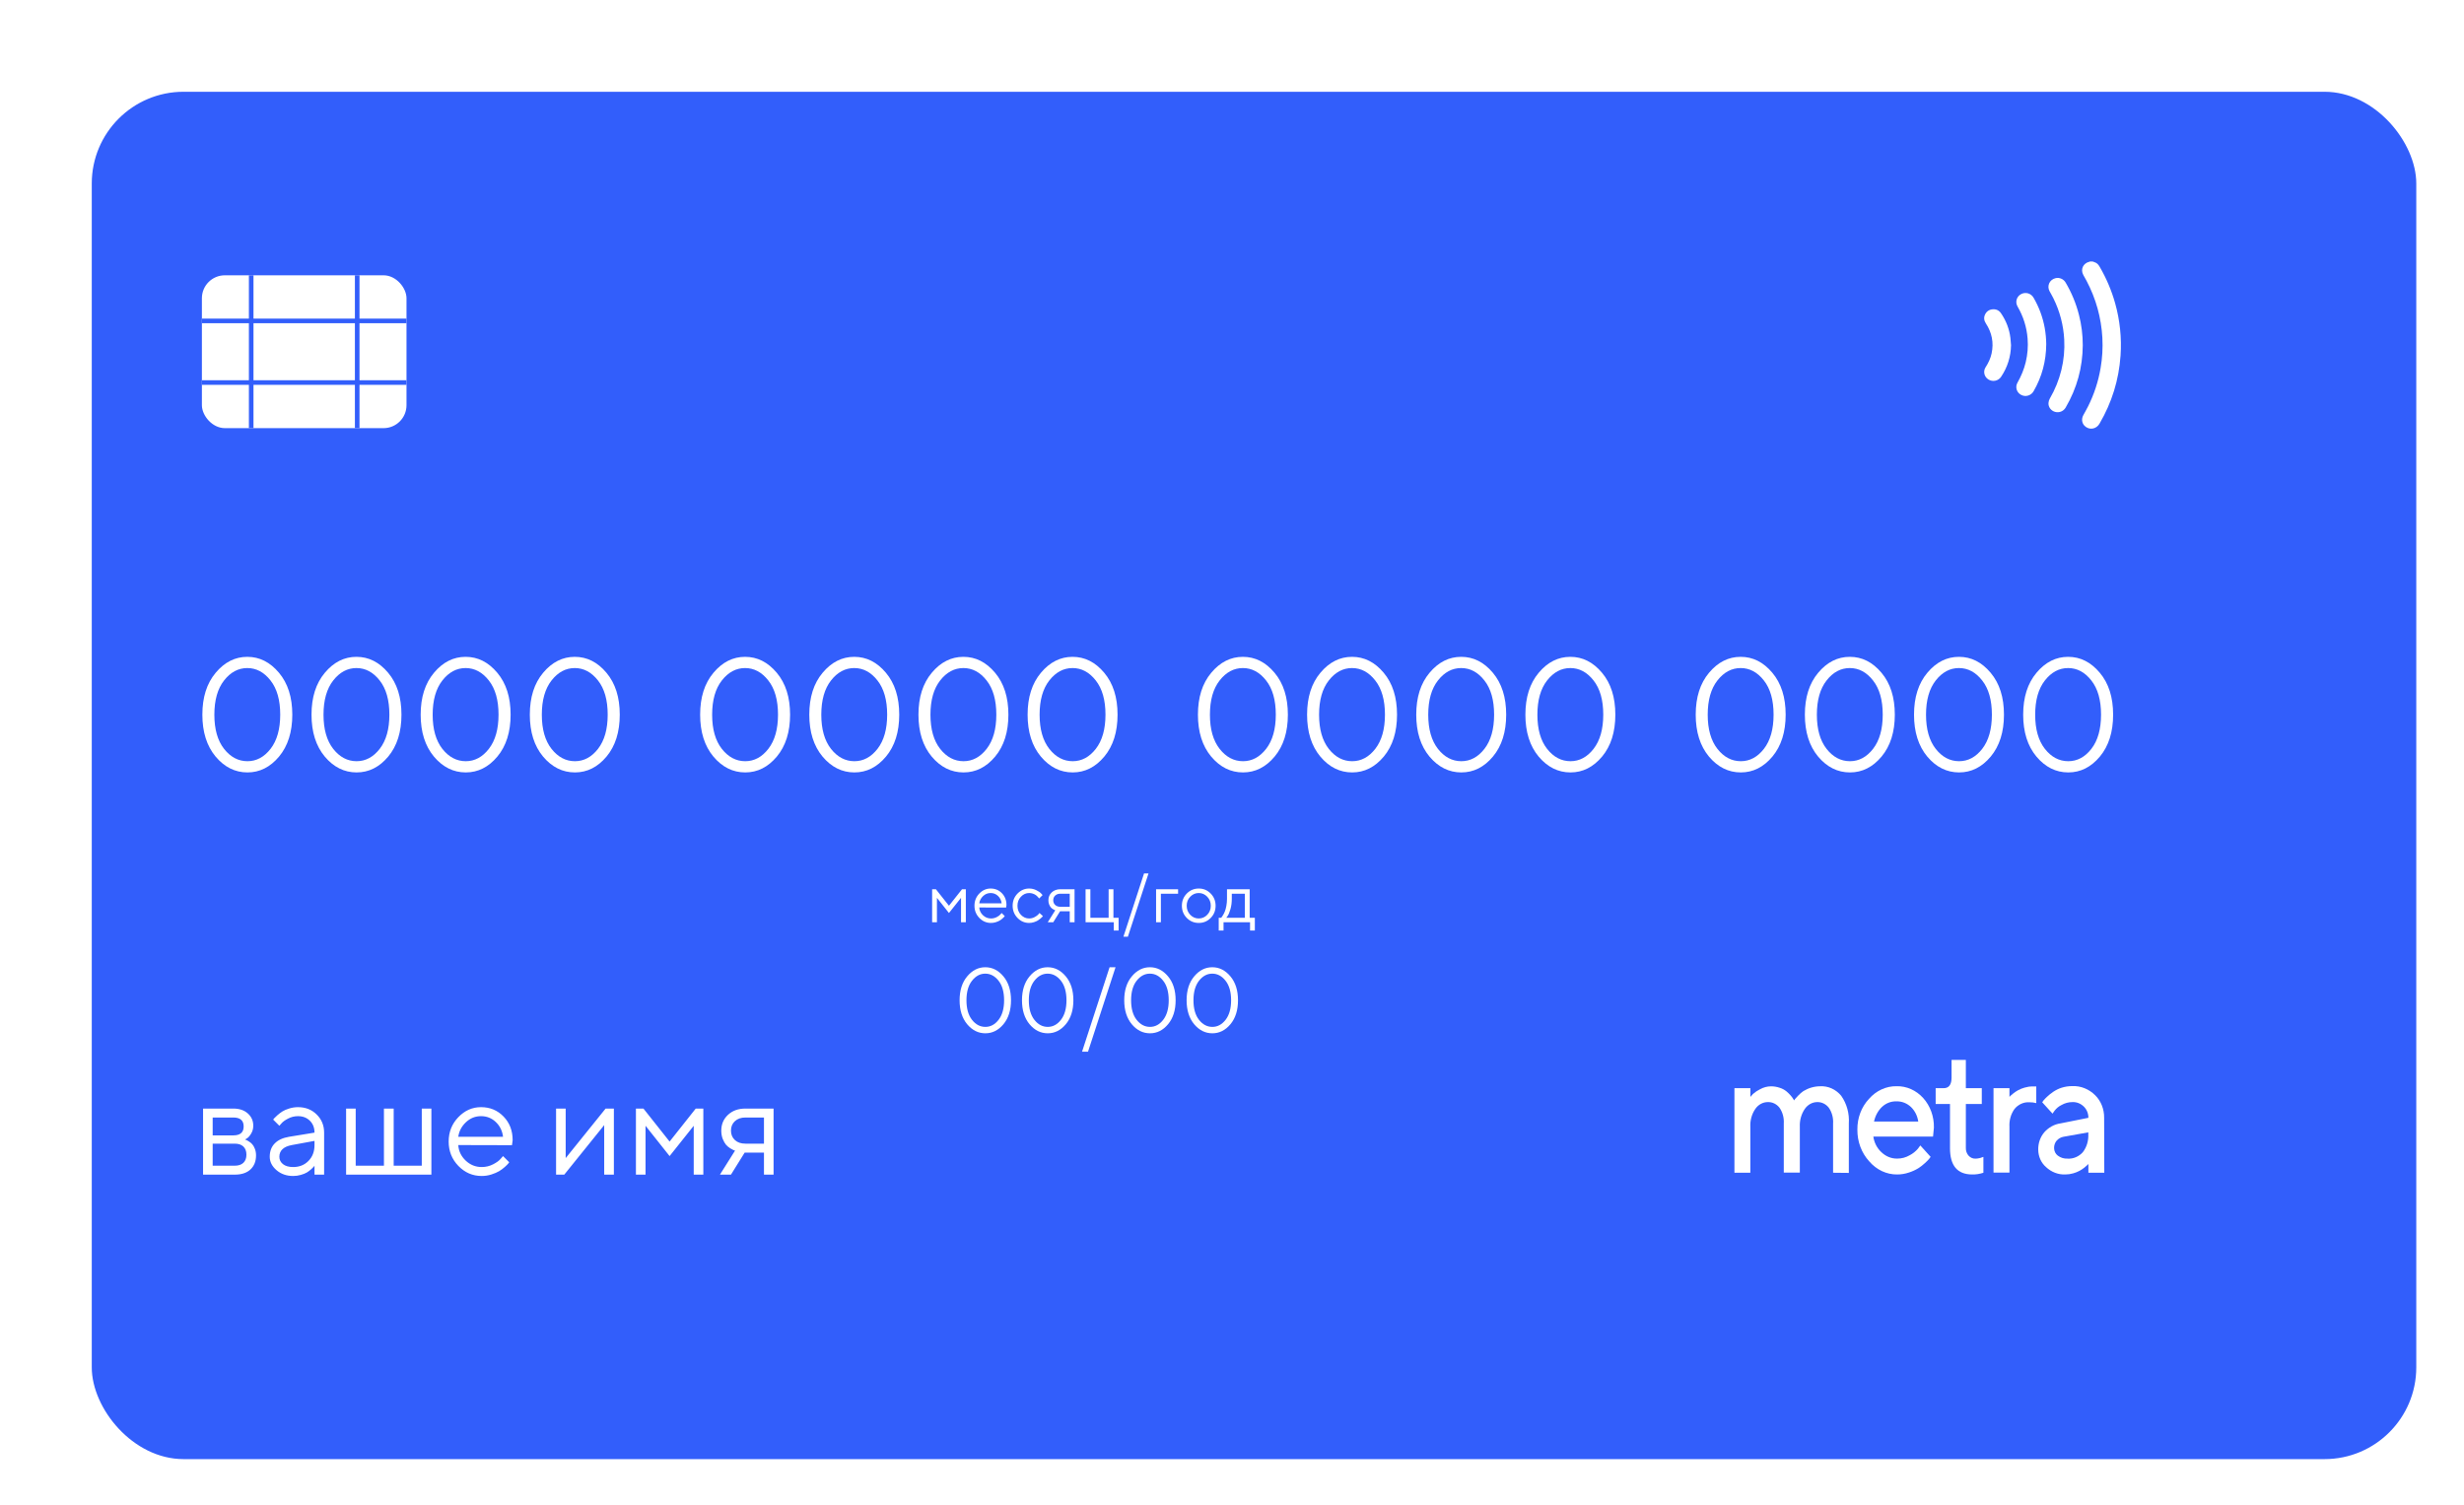 <svg width="537" height="328" viewBox="0 0 537 328" fill="none" xmlns="http://www.w3.org/2000/svg">
<g filter="url(#filter0_d)">
<rect width="506.6" height="298" rx="20" fill="#325EFB"/>
</g>
<path d="M48.836 148.295C47.423 150.096 46.717 152.585 46.717 155.764C46.717 158.931 47.423 161.415 48.836 163.215C50.249 165.004 51.946 165.898 53.929 165.898C55.888 165.898 57.569 164.998 58.97 163.198C60.372 161.386 61.072 158.903 61.072 155.747C61.072 152.568 60.366 150.084 58.953 148.295C57.54 146.495 55.854 145.595 53.895 145.595C51.935 145.595 50.249 146.495 48.836 148.295ZM60.799 146.621C62.736 148.922 63.704 151.964 63.704 155.747C63.704 159.529 62.741 162.577 60.816 164.89C58.891 167.191 56.595 168.342 53.929 168.342C51.24 168.342 48.927 167.191 46.99 164.89C45.065 162.577 44.102 159.529 44.102 155.747C44.102 151.964 45.071 148.922 47.007 146.621C48.944 144.308 51.24 143.151 53.895 143.151C56.56 143.151 58.862 144.308 60.799 146.621ZM72.625 148.295C71.212 150.096 70.506 152.585 70.506 155.764C70.506 158.931 71.212 161.415 72.625 163.215C74.038 165.004 75.735 165.898 77.718 165.898C79.677 165.898 81.358 164.998 82.759 163.198C84.161 161.386 84.861 158.903 84.861 155.747C84.861 152.568 84.155 150.084 82.742 148.295C81.329 146.495 79.643 145.595 77.684 145.595C75.724 145.595 74.038 146.495 72.625 148.295ZM84.588 146.621C86.525 148.922 87.493 151.964 87.493 155.747C87.493 159.529 86.53 162.577 84.605 164.89C82.68 167.191 80.384 168.342 77.718 168.342C75.029 168.342 72.716 167.191 70.779 164.89C68.854 162.577 67.891 159.529 67.891 155.747C67.891 151.964 68.859 148.922 70.796 146.621C72.733 144.308 75.029 143.151 77.684 143.151C80.35 143.151 82.651 144.308 84.588 146.621ZM96.414 148.295C95.001 150.096 94.295 152.585 94.295 155.764C94.295 158.931 95.001 161.415 96.414 163.215C97.827 165.004 99.524 165.898 101.507 165.898C103.466 165.898 105.147 164.998 106.548 163.198C107.95 161.386 108.65 158.903 108.65 155.747C108.65 152.568 107.944 150.084 106.531 148.295C105.118 146.495 103.432 145.595 101.473 145.595C99.513 145.595 97.827 146.495 96.414 148.295ZM108.377 146.621C110.314 148.922 111.282 151.964 111.282 155.747C111.282 159.529 110.319 162.577 108.394 164.89C106.469 167.191 104.173 168.342 101.507 168.342C98.818 168.342 96.505 167.191 94.568 164.89C92.643 162.577 91.68 159.529 91.68 155.747C91.68 151.964 92.649 148.922 94.585 146.621C96.522 144.308 98.818 143.151 101.473 143.151C104.139 143.151 106.44 144.308 108.377 146.621ZM120.203 148.295C118.79 150.096 118.084 152.585 118.084 155.764C118.084 158.931 118.79 161.415 120.203 163.215C121.616 165.004 123.313 165.898 125.296 165.898C127.256 165.898 128.936 164.998 130.337 163.198C131.739 161.386 132.439 158.903 132.439 155.747C132.439 152.568 131.733 150.084 130.32 148.295C128.908 146.495 127.221 145.595 125.262 145.595C123.302 145.595 121.616 146.495 120.203 148.295ZM132.166 146.621C134.103 148.922 135.071 151.964 135.071 155.747C135.071 159.529 134.109 162.577 132.183 164.89C130.258 167.191 127.962 168.342 125.296 168.342C122.607 168.342 120.294 167.191 118.357 164.89C116.432 162.577 115.469 159.529 115.469 155.747C115.469 151.964 116.438 148.922 118.375 146.621C120.311 144.308 122.607 143.151 125.262 143.151C127.928 143.151 130.229 144.308 132.166 146.621ZM157.322 148.295C155.91 150.096 155.203 152.585 155.203 155.764C155.203 158.931 155.91 161.415 157.322 163.215C158.735 165.004 160.433 165.898 162.415 165.898C164.375 165.898 166.055 164.998 167.457 163.198C168.858 161.386 169.559 158.903 169.559 155.747C169.559 152.568 168.852 150.084 167.439 148.295C166.027 146.495 164.34 145.595 162.381 145.595C160.421 145.595 158.735 146.495 157.322 148.295ZM169.285 146.621C171.222 148.922 172.19 151.964 172.19 155.747C172.19 159.529 171.228 162.577 169.302 164.89C167.377 167.191 165.081 168.342 162.415 168.342C159.726 168.342 157.413 167.191 155.477 164.89C153.551 162.577 152.588 159.529 152.588 155.747C152.588 151.964 153.557 148.922 155.494 146.621C157.431 144.308 159.726 143.151 162.381 143.151C165.047 143.151 167.348 144.308 169.285 146.621ZM181.111 148.295C179.699 150.096 178.992 152.585 178.992 155.764C178.992 158.931 179.699 161.415 181.111 163.215C182.524 165.004 184.222 165.898 186.204 165.898C188.164 165.898 189.844 164.998 191.246 163.198C192.647 161.386 193.348 158.903 193.348 155.747C193.348 152.568 192.641 150.084 191.229 148.295C189.816 146.495 188.13 145.595 186.17 145.595C184.21 145.595 182.524 146.495 181.111 148.295ZM193.074 146.621C195.011 148.922 195.979 151.964 195.979 155.747C195.979 159.529 195.017 162.577 193.091 164.89C191.166 167.191 188.87 168.342 186.204 168.342C183.515 168.342 181.202 167.191 179.266 164.89C177.34 162.577 176.377 159.529 176.377 155.747C176.377 151.964 177.346 148.922 179.283 146.621C181.22 144.308 183.515 143.151 186.17 143.151C188.836 143.151 191.137 144.308 193.074 146.621ZM204.9 148.295C203.488 150.096 202.781 152.585 202.781 155.764C202.781 158.931 203.488 161.415 204.9 163.215C206.313 165.004 208.011 165.898 209.993 165.898C211.953 165.898 213.633 164.998 215.035 163.198C216.436 161.386 217.137 158.903 217.137 155.747C217.137 152.568 216.43 150.084 215.018 148.295C213.605 146.495 211.919 145.595 209.959 145.595C207.999 145.595 206.313 146.495 204.9 148.295ZM216.863 146.621C218.8 148.922 219.769 151.964 219.769 155.747C219.769 159.529 218.806 162.577 216.88 164.89C214.955 167.191 212.659 168.342 209.993 168.342C207.304 168.342 204.992 167.191 203.055 164.89C201.129 162.577 200.167 159.529 200.167 155.747C200.167 151.964 201.135 148.922 203.072 146.621C205.009 144.308 207.304 143.151 209.959 143.151C212.625 143.151 214.926 144.308 216.863 146.621ZM228.689 148.295C227.277 150.096 226.57 152.585 226.57 155.764C226.57 158.931 227.277 161.415 228.689 163.215C230.102 165.004 231.8 165.898 233.782 165.898C235.742 165.898 237.422 164.998 238.824 163.198C240.225 161.386 240.926 158.903 240.926 155.747C240.926 152.568 240.219 150.084 238.807 148.295C237.394 146.495 235.708 145.595 233.748 145.595C231.788 145.595 230.102 146.495 228.689 148.295ZM240.652 146.621C242.589 148.922 243.558 151.964 243.558 155.747C243.558 159.529 242.595 162.577 240.669 164.89C238.744 167.191 236.448 168.342 233.782 168.342C231.093 168.342 228.781 167.191 226.844 164.89C224.918 162.577 223.956 159.529 223.956 155.747C223.956 151.964 224.924 148.922 226.861 146.621C228.798 144.308 231.093 143.151 233.748 143.151C236.414 143.151 238.715 144.308 240.652 146.621ZM265.809 148.295C264.396 150.096 263.689 152.585 263.689 155.764C263.689 158.931 264.396 161.415 265.809 163.215C267.221 165.004 268.919 165.898 270.901 165.898C272.861 165.898 274.542 164.998 275.943 163.198C277.344 161.386 278.045 158.903 278.045 155.747C278.045 152.568 277.339 150.084 275.926 148.295C274.513 146.495 272.827 145.595 270.867 145.595C268.908 145.595 267.221 146.495 265.809 148.295ZM277.771 146.621C279.708 148.922 280.677 151.964 280.677 155.747C280.677 159.529 279.714 162.577 277.789 164.89C275.863 167.191 273.567 168.342 270.901 168.342C268.213 168.342 265.9 167.191 263.963 164.89C262.037 162.577 261.075 159.529 261.075 155.747C261.075 151.964 262.043 148.922 263.98 146.621C265.917 144.308 268.213 143.151 270.867 143.151C273.533 143.151 275.835 144.308 277.771 146.621ZM289.598 148.295C288.185 150.096 287.479 152.585 287.479 155.764C287.479 158.931 288.185 161.415 289.598 163.215C291.01 165.004 292.708 165.898 294.69 165.898C296.65 165.898 298.331 164.998 299.732 163.198C301.133 161.386 301.834 158.903 301.834 155.747C301.834 152.568 301.128 150.084 299.715 148.295C298.302 146.495 296.616 145.595 294.656 145.595C292.697 145.595 291.01 146.495 289.598 148.295ZM301.561 146.621C303.497 148.922 304.466 151.964 304.466 155.747C304.466 159.529 303.503 162.577 301.578 164.89C299.652 167.191 297.356 168.342 294.69 168.342C292.002 168.342 289.689 167.191 287.752 164.89C285.826 162.577 284.864 159.529 284.864 155.747C284.864 151.964 285.832 148.922 287.769 146.621C289.706 144.308 292.002 143.151 294.656 143.151C297.322 143.151 299.624 144.308 301.561 146.621ZM313.387 148.295C311.974 150.096 311.268 152.585 311.268 155.764C311.268 158.931 311.974 161.415 313.387 163.215C314.799 165.004 316.497 165.898 318.479 165.898C320.439 165.898 322.12 164.998 323.521 163.198C324.922 161.386 325.623 158.903 325.623 155.747C325.623 152.568 324.917 150.084 323.504 148.295C322.091 146.495 320.405 145.595 318.445 145.595C316.486 145.595 314.799 146.495 313.387 148.295ZM325.35 146.621C327.286 148.922 328.255 151.964 328.255 155.747C328.255 159.529 327.292 162.577 325.367 164.89C323.441 167.191 321.146 168.342 318.479 168.342C315.791 168.342 313.478 167.191 311.541 164.89C309.616 162.577 308.653 159.529 308.653 155.747C308.653 151.964 309.621 148.922 311.558 146.621C313.495 144.308 315.791 143.151 318.445 143.151C321.111 143.151 323.413 144.308 325.35 146.621ZM337.176 148.295C335.763 150.096 335.057 152.585 335.057 155.764C335.057 158.931 335.763 161.415 337.176 163.215C338.589 165.004 340.286 165.898 342.269 165.898C344.228 165.898 345.909 164.998 347.31 163.198C348.711 161.386 349.412 158.903 349.412 155.747C349.412 152.568 348.706 150.084 347.293 148.295C345.88 146.495 344.194 145.595 342.234 145.595C340.275 145.595 338.589 146.495 337.176 148.295ZM349.139 146.621C351.076 148.922 352.044 151.964 352.044 155.747C352.044 159.529 351.081 162.577 349.156 164.89C347.23 167.191 344.935 168.342 342.269 168.342C339.58 168.342 337.267 167.191 335.33 164.89C333.405 162.577 332.442 159.529 332.442 155.747C332.442 151.964 333.41 148.922 335.347 146.621C337.284 144.308 339.58 143.151 342.234 143.151C344.9 143.151 347.202 144.308 349.139 146.621ZM374.295 148.295C372.882 150.096 372.176 152.585 372.176 155.764C372.176 158.931 372.882 161.415 374.295 163.215C375.708 165.004 377.405 165.898 379.388 165.898C381.347 165.898 383.028 164.998 384.429 163.198C385.831 161.386 386.531 158.903 386.531 155.747C386.531 152.568 385.825 150.084 384.412 148.295C382.999 146.495 381.313 145.595 379.354 145.595C377.394 145.595 375.708 146.495 374.295 148.295ZM386.258 146.621C388.195 148.922 389.163 151.964 389.163 155.747C389.163 159.529 388.2 162.577 386.275 164.89C384.349 167.191 382.054 168.342 379.388 168.342C376.699 168.342 374.386 167.191 372.449 164.89C370.524 162.577 369.561 159.529 369.561 155.747C369.561 151.964 370.529 148.922 372.466 146.621C374.403 144.308 376.699 143.151 379.354 143.151C382.02 143.151 384.321 144.308 386.258 146.621ZM398.084 148.295C396.671 150.096 395.965 152.585 395.965 155.764C395.965 158.931 396.671 161.415 398.084 163.215C399.497 165.004 401.194 165.898 403.177 165.898C405.136 165.898 406.817 164.998 408.218 163.198C409.62 161.386 410.32 158.903 410.32 155.747C410.32 152.568 409.614 150.084 408.201 148.295C406.788 146.495 405.102 145.595 403.143 145.595C401.183 145.595 399.497 146.495 398.084 148.295ZM410.047 146.621C411.984 148.922 412.952 151.964 412.952 155.747C412.952 159.529 411.989 162.577 410.064 164.89C408.139 167.191 405.843 168.342 403.177 168.342C400.488 168.342 398.175 167.191 396.238 164.89C394.313 162.577 393.35 159.529 393.35 155.747C393.35 151.964 394.319 148.922 396.255 146.621C398.192 144.308 400.488 143.151 403.143 143.151C405.809 143.151 408.11 144.308 410.047 146.621ZM421.873 148.295C420.46 150.096 419.754 152.585 419.754 155.764C419.754 158.931 420.46 161.415 421.873 163.215C423.286 165.004 424.983 165.898 426.966 165.898C428.925 165.898 430.606 164.998 432.007 163.198C433.409 161.386 434.109 158.903 434.109 155.747C434.109 152.568 433.403 150.084 431.99 148.295C430.577 146.495 428.891 145.595 426.932 145.595C424.972 145.595 423.286 146.495 421.873 148.295ZM433.836 146.621C435.773 148.922 436.741 151.964 436.741 155.747C436.741 159.529 435.778 162.577 433.853 164.89C431.928 167.191 429.632 168.342 426.966 168.342C424.277 168.342 421.964 167.191 420.027 164.89C418.102 162.577 417.139 159.529 417.139 155.747C417.139 151.964 418.108 148.922 420.044 146.621C421.981 144.308 424.277 143.151 426.932 143.151C429.598 143.151 431.899 144.308 433.836 146.621ZM445.662 148.295C444.249 150.096 443.543 152.585 443.543 155.764C443.543 158.931 444.249 161.415 445.662 163.215C447.075 165.004 448.772 165.898 450.755 165.898C452.715 165.898 454.395 164.998 455.796 163.198C457.198 161.386 457.898 158.903 457.898 155.747C457.898 152.568 457.192 150.084 455.779 148.295C454.367 146.495 452.68 145.595 450.721 145.595C448.761 145.595 447.075 146.495 445.662 148.295ZM457.625 146.621C459.562 148.922 460.53 151.964 460.53 155.747C460.53 159.529 459.568 162.577 457.642 164.89C455.717 167.191 453.421 168.342 450.755 168.342C448.066 168.342 445.753 167.191 443.816 164.89C441.891 162.577 440.928 159.529 440.928 155.747C440.928 151.964 441.897 148.922 443.833 146.621C445.77 144.308 448.066 143.151 450.721 143.151C453.387 143.151 455.688 144.308 457.625 146.621Z" fill="white"/>
<path d="M44.256 241.601H50.848C52.166 241.601 53.221 241.957 54.012 242.67C54.803 243.373 55.198 244.267 55.198 245.351C55.198 245.966 55.047 246.527 54.744 247.035C54.451 247.533 54.153 247.88 53.851 248.075L53.397 248.354C53.455 248.373 53.538 248.402 53.645 248.441C53.763 248.48 53.958 248.588 54.231 248.764C54.515 248.93 54.759 249.13 54.964 249.364C55.179 249.589 55.369 249.916 55.535 250.346C55.711 250.775 55.799 251.259 55.799 251.796C55.799 253.095 55.394 254.12 54.583 254.872C53.773 255.624 52.63 256 51.155 256H44.256V241.601ZM51.155 249.247H46.351V254.052H51.155C51.976 254.052 52.605 253.842 53.045 253.422C53.484 253.002 53.704 252.411 53.704 251.649C53.704 250.888 53.484 250.297 53.045 249.877C52.605 249.457 51.976 249.247 51.155 249.247ZM50.848 247.445C52.352 247.445 53.103 246.796 53.103 245.497C53.103 244.198 52.352 243.549 50.848 243.549H46.351V247.445H50.848ZM62.991 247.753L68.543 246.845C68.543 245.78 68.206 244.916 67.532 244.252C66.858 243.588 65.994 243.256 64.939 243.256C64.178 243.256 63.46 243.432 62.786 243.783C62.122 244.125 61.639 244.477 61.336 244.838L60.882 245.351L59.534 244.003C59.593 243.925 59.671 243.827 59.769 243.71C59.876 243.583 60.101 243.368 60.442 243.065C60.794 242.753 61.16 242.475 61.541 242.23C61.922 241.986 62.42 241.771 63.035 241.586C63.66 241.391 64.295 241.293 64.939 241.293C66.58 241.293 67.938 241.825 69.012 242.89C70.096 243.954 70.638 245.272 70.638 246.845V256H68.543V254.052C68.504 254.11 68.44 254.193 68.353 254.301C68.274 254.398 68.089 254.579 67.796 254.843C67.513 255.097 67.205 255.326 66.873 255.531C66.541 255.727 66.102 255.902 65.555 256.059C65.018 256.215 64.461 256.293 63.885 256.293C62.449 256.293 61.238 255.868 60.252 255.019C59.275 254.169 58.787 253.197 58.787 252.104C58.787 250.902 59.148 249.936 59.871 249.203C60.594 248.461 61.634 247.978 62.991 247.753ZM63.885 254.345C65.242 254.345 66.356 253.9 67.225 253.012C68.103 252.123 68.543 250.971 68.543 249.555V248.646L63.592 249.555C61.795 249.896 60.892 250.746 60.882 252.104C60.882 252.748 61.145 253.285 61.673 253.715C62.21 254.135 62.947 254.345 63.885 254.345ZM75.428 256V241.601H77.522V254.052H83.675V241.601H85.799V254.052H91.922V241.601H94.017V256H75.428ZM111.58 249.584L99.876 249.555C99.954 250.854 100.486 251.977 101.473 252.924C102.469 253.871 103.636 254.345 104.974 254.345C105.872 254.345 106.707 254.145 107.479 253.744C108.25 253.344 108.797 252.943 109.119 252.543L109.632 251.957L110.979 253.305C110.921 253.383 110.833 253.495 110.716 253.642C110.608 253.778 110.364 254.018 109.983 254.359C109.612 254.691 109.207 254.989 108.768 255.253C108.338 255.507 107.776 255.746 107.083 255.971C106.399 256.186 105.696 256.293 104.974 256.293C103.011 256.293 101.321 255.565 99.905 254.11C98.489 252.646 97.781 250.873 97.781 248.793C97.781 246.713 98.48 244.945 99.876 243.49C101.282 242.025 102.933 241.293 104.827 241.293C106.79 241.293 108.431 241.977 109.749 243.344C111.067 244.701 111.727 246.42 111.727 248.5L111.58 249.584ZM108.05 244.53C107.161 243.681 106.087 243.256 104.827 243.256C103.567 243.256 102.469 243.7 101.531 244.589C100.594 245.478 100.042 246.532 99.876 247.753H109.632C109.476 246.454 108.948 245.38 108.05 244.53ZM131.985 241.601H133.787V256H131.678V245.204L122.977 256H121.189V241.601H123.284V252.396L131.985 241.601ZM151.189 245.351L145.931 251.957L140.687 245.351V256H138.592V241.601H140.232L145.931 248.793L151.629 241.601H153.284V256H151.189V245.351ZM157.195 246.405C157.195 245.028 157.679 243.886 158.646 242.978C159.622 242.06 160.892 241.601 162.454 241.601H168.592V256H166.497V251.195H162.293L159.305 256H156.902L160.198 250.756C160.12 250.736 160.008 250.702 159.861 250.653C159.725 250.595 159.485 250.463 159.144 250.258C158.802 250.043 158.499 249.789 158.235 249.496C157.981 249.193 157.742 248.773 157.518 248.236C157.303 247.699 157.195 247.089 157.195 246.405ZM166.497 243.549H162.454C161.497 243.549 160.73 243.817 160.154 244.354C159.588 244.882 159.305 245.565 159.305 246.405C159.305 247.245 159.588 247.929 160.154 248.456C160.721 248.983 161.487 249.247 162.454 249.247H166.497V243.549Z" fill="white"/>
<path d="M211.84 213.74C211.033 214.769 210.629 216.191 210.629 218.008C210.629 219.818 211.033 221.237 211.84 222.266C212.647 223.288 213.617 223.799 214.75 223.799C215.87 223.799 216.83 223.285 217.631 222.256C218.432 221.221 218.832 219.801 218.832 217.998C218.832 216.182 218.428 214.762 217.621 213.74C216.814 212.712 215.85 212.197 214.73 212.197C213.611 212.197 212.647 212.712 211.84 213.74ZM218.676 212.783C219.783 214.098 220.336 215.837 220.336 217.998C220.336 220.16 219.786 221.901 218.686 223.223C217.585 224.538 216.273 225.195 214.75 225.195C213.214 225.195 211.892 224.538 210.785 223.223C209.685 221.901 209.135 220.16 209.135 217.998C209.135 215.837 209.688 214.098 210.795 212.783C211.902 211.462 213.214 210.801 214.73 210.801C216.254 210.801 217.569 211.462 218.676 212.783ZM225.434 213.74C224.626 214.769 224.223 216.191 224.223 218.008C224.223 219.818 224.626 221.237 225.434 222.266C226.241 223.288 227.211 223.799 228.344 223.799C229.464 223.799 230.424 223.285 231.225 222.256C232.025 221.221 232.426 219.801 232.426 217.998C232.426 216.182 232.022 214.762 231.215 213.74C230.408 212.712 229.444 212.197 228.324 212.197C227.204 212.197 226.241 212.712 225.434 213.74ZM232.27 212.783C233.376 214.098 233.93 215.837 233.93 217.998C233.93 220.16 233.38 221.901 232.279 223.223C231.179 224.538 229.867 225.195 228.344 225.195C226.807 225.195 225.486 224.538 224.379 223.223C223.279 221.901 222.729 220.16 222.729 217.998C222.729 215.837 223.282 214.098 224.389 212.783C225.495 211.462 226.807 210.801 228.324 210.801C229.848 210.801 231.163 211.462 232.27 212.783ZM243.119 210.801L237.123 229.199H235.824L241.82 210.801H243.119ZM247.719 213.74C246.911 214.769 246.508 216.191 246.508 218.008C246.508 219.818 246.911 221.237 247.719 222.266C248.526 223.288 249.496 223.799 250.629 223.799C251.749 223.799 252.709 223.285 253.51 222.256C254.311 221.221 254.711 219.801 254.711 217.998C254.711 216.182 254.307 214.762 253.5 213.74C252.693 212.712 251.729 212.197 250.609 212.197C249.49 212.197 248.526 212.712 247.719 213.74ZM254.555 212.783C255.661 214.098 256.215 215.837 256.215 217.998C256.215 220.16 255.665 221.901 254.564 223.223C253.464 224.538 252.152 225.195 250.629 225.195C249.092 225.195 247.771 224.538 246.664 223.223C245.564 221.901 245.014 220.16 245.014 217.998C245.014 215.837 245.567 214.098 246.674 212.783C247.781 211.462 249.092 210.801 250.609 210.801C252.133 210.801 253.448 211.462 254.555 212.783ZM261.312 213.74C260.505 214.769 260.102 216.191 260.102 218.008C260.102 219.818 260.505 221.237 261.312 222.266C262.12 223.288 263.09 223.799 264.223 223.799C265.342 223.799 266.303 223.285 267.104 222.256C267.904 221.221 268.305 219.801 268.305 217.998C268.305 216.182 267.901 214.762 267.094 213.74C266.286 212.712 265.323 212.197 264.203 212.197C263.083 212.197 262.12 212.712 261.312 213.74ZM268.148 212.783C269.255 214.098 269.809 215.837 269.809 217.998C269.809 220.16 269.258 221.901 268.158 223.223C267.058 224.538 265.746 225.195 264.223 225.195C262.686 225.195 261.365 224.538 260.258 223.223C259.158 221.901 258.607 220.16 258.607 217.998C258.607 215.837 259.161 214.098 260.268 212.783C261.374 211.462 262.686 210.801 264.203 210.801C265.727 210.801 267.042 211.462 268.148 212.783Z" fill="white"/>
<path d="M209.444 195.675L206.815 198.979L204.193 195.675V201H203.146V193.8H203.966L206.815 197.396L209.664 193.8H210.492V201H209.444V195.675ZM219.273 197.792L213.421 197.777C213.46 198.427 213.727 198.988 214.22 199.462C214.718 199.936 215.301 200.172 215.97 200.172C216.419 200.172 216.837 200.072 217.223 199.872C217.608 199.672 217.882 199.472 218.043 199.271L218.299 198.979L218.973 199.652C218.944 199.691 218.9 199.748 218.841 199.821C218.788 199.889 218.666 200.009 218.475 200.18C218.29 200.346 218.087 200.495 217.867 200.626C217.652 200.753 217.372 200.873 217.025 200.985C216.683 201.093 216.332 201.146 215.97 201.146C214.989 201.146 214.144 200.783 213.436 200.055C212.728 199.323 212.374 198.437 212.374 197.396C212.374 196.356 212.723 195.473 213.421 194.745C214.125 194.013 214.95 193.646 215.897 193.646C216.878 193.646 217.699 193.988 218.358 194.672C219.017 195.351 219.347 196.21 219.347 197.25L219.273 197.792ZM217.508 195.265C217.064 194.84 216.527 194.628 215.897 194.628C215.267 194.628 214.718 194.85 214.249 195.294C213.78 195.739 213.504 196.266 213.421 196.876H218.299C218.221 196.227 217.958 195.69 217.508 195.265ZM221.756 200.055C221.048 199.323 220.694 198.437 220.694 197.396C220.694 196.356 221.048 195.473 221.756 194.745C222.469 194.013 223.314 193.646 224.291 193.646C224.852 193.646 225.375 193.769 225.858 194.013C226.346 194.252 226.695 194.491 226.905 194.73L227.22 195.075L226.466 195.822C226.446 195.792 226.417 195.751 226.378 195.697C226.339 195.644 226.251 195.546 226.114 195.404C225.982 195.263 225.838 195.141 225.682 195.038C225.526 194.931 225.323 194.835 225.074 194.752C224.825 194.669 224.564 194.628 224.291 194.628C223.602 194.628 223.004 194.896 222.496 195.434C221.993 195.966 221.742 196.623 221.742 197.404C221.742 198.18 221.993 198.837 222.496 199.374C223.004 199.906 223.602 200.172 224.291 200.172C224.71 200.172 225.108 200.072 225.484 199.872C225.86 199.672 226.134 199.472 226.305 199.271L226.546 198.979L227.293 199.652C227.264 199.691 227.218 199.748 227.154 199.821C227.096 199.889 226.969 200.009 226.773 200.18C226.578 200.346 226.373 200.495 226.158 200.626C225.943 200.753 225.665 200.873 225.323 200.985C224.986 201.093 224.642 201.146 224.291 201.146C223.309 201.146 222.464 200.783 221.756 200.055ZM228.487 196.203C228.487 195.514 228.729 194.943 229.212 194.489C229.701 194.03 230.335 193.8 231.117 193.8H234.186V201H233.138V198.598H231.036L229.542 201H228.341L229.989 198.378C229.95 198.368 229.894 198.351 229.82 198.327C229.752 198.297 229.632 198.231 229.461 198.129C229.291 198.021 229.139 197.895 229.007 197.748C228.88 197.597 228.761 197.387 228.648 197.118C228.541 196.85 228.487 196.544 228.487 196.203ZM233.138 194.774H231.117C230.638 194.774 230.255 194.909 229.967 195.177C229.684 195.441 229.542 195.783 229.542 196.203C229.542 196.623 229.684 196.964 229.967 197.228C230.25 197.492 230.633 197.624 231.117 197.624H233.138V194.774ZM236.588 201V193.8H237.635V200.026H241.612V193.8H242.66V200.026H243.788V202.802H242.733V201H236.588ZM250.306 190.351L245.809 204.149H244.835L249.332 190.351H250.306ZM256.751 193.8V194.774H253.001V201H251.954V193.8H256.751ZM263.102 199.374C263.619 198.837 263.878 198.18 263.878 197.404C263.878 196.623 263.619 195.966 263.102 195.434C262.589 194.896 261.971 194.628 261.249 194.628C260.531 194.628 259.913 194.896 259.396 195.434C258.883 195.966 258.626 196.62 258.626 197.396C258.626 198.168 258.883 198.825 259.396 199.367C259.913 199.904 260.531 200.172 261.249 200.172C261.971 200.172 262.589 199.906 263.102 199.374ZM258.648 200.062C257.936 199.34 257.579 198.454 257.579 197.404C257.579 196.349 257.936 195.46 258.648 194.738C259.366 194.01 260.235 193.646 261.256 193.646C262.276 193.646 263.143 194.01 263.856 194.738C264.569 195.46 264.925 196.349 264.925 197.404C264.925 198.454 264.569 199.34 263.856 200.062C263.143 200.785 262.276 201.146 261.256 201.146C260.235 201.146 259.366 200.785 258.648 200.062ZM273.48 200.026V202.802H272.433V201H266.654V202.802H265.606V200.026H266.126C266.156 199.997 266.2 199.948 266.258 199.879C266.322 199.806 266.427 199.645 266.573 199.396C266.72 199.147 266.849 198.878 266.961 198.59C267.079 198.297 267.181 197.909 267.269 197.426C267.362 196.938 267.408 196.43 267.408 195.902V193.8H272.352V200.026H273.48ZM268.456 194.774V195.902C268.456 196.723 268.355 197.475 268.155 198.158C267.955 198.842 267.755 199.325 267.555 199.608L267.254 200.026H271.305V194.774H268.456Z" fill="white"/>
<g clip-path="url(#clip0)">
<path d="M456.075 57C456.3 57.083 456.536 57.148 456.749 57.255C457.138 57.447 457.385 57.776 457.597 58.142C459.061 60.65 460.196 63.328 460.977 66.112C461.491 67.946 461.848 69.819 462.044 71.71C462.247 73.638 462.281 75.579 462.148 77.513C461.78 82.802 460.249 87.746 457.555 92.345C456.908 93.454 455.565 93.756 454.561 93.026C453.752 92.44 453.537 91.4 454.03 90.491C454.38 89.847 454.747 89.21 455.075 88.556C456.391 85.925 457.308 83.121 457.798 80.233C458.177 78.047 458.307 75.826 458.186 73.611C457.942 69.239 456.794 65.103 454.742 61.204C454.519 60.782 454.278 60.366 454.046 59.95C453.357 58.706 453.99 57.348 455.403 57.034C455.426 57.026 455.448 57.014 455.469 57H456.075Z" fill="white"/>
<path d="M453.914 75.233C453.888 80.081 452.644 84.612 450.183 88.826C449.707 89.639 448.785 90.012 447.876 89.762C447.008 89.525 446.381 88.713 446.443 87.819C446.469 87.477 446.572 87.145 446.743 86.845C447.872 84.906 448.716 82.822 449.25 80.653C449.783 78.48 449.993 76.243 449.874 74.011C449.714 70.901 448.918 67.853 447.532 65.048C447.268 64.509 446.959 63.99 446.674 63.46C446.048 62.291 446.687 60.925 448 60.62C448.833 60.426 449.726 60.814 450.172 61.569C451.48 63.778 452.462 66.156 453.089 68.633C453.642 70.791 453.918 73.008 453.914 75.233Z" fill="white"/>
<path d="M445.953 74.986C445.93 78.723 445.016 82.109 443.2 85.262C442.647 86.221 441.454 86.576 440.483 86.06C440.248 85.938 440.041 85.771 439.874 85.57C439.706 85.368 439.582 85.136 439.508 84.887C439.435 84.638 439.413 84.377 439.444 84.119C439.476 83.862 439.56 83.613 439.692 83.388C440.492 81.975 441.109 80.494 441.488 78.92C441.892 77.24 442.028 75.509 441.892 73.789C441.699 71.299 440.959 68.974 439.702 66.797C439.147 65.828 439.483 64.638 440.453 64.11C441.432 63.575 442.625 63.905 443.192 64.885C444.387 66.933 445.21 69.167 445.626 71.488C445.831 72.644 445.94 73.813 445.953 74.986Z" fill="white"/>
<path d="M438.279 75.217C438.237 77.731 437.513 80.036 436.107 82.132C435.82 82.559 435.372 82.859 434.861 82.968C434.35 83.077 433.815 82.986 433.372 82.714C433.149 82.581 432.955 82.405 432.802 82.198C432.65 81.991 432.54 81.756 432.481 81.508C432.422 81.259 432.414 81.002 432.457 80.75C432.501 80.499 432.595 80.258 432.735 80.042C433.341 79.103 433.813 78.115 434.048 77.028C434.55 74.69 434.117 72.517 432.81 70.505C432.396 69.87 432.292 69.213 432.63 68.522C432.962 67.842 433.539 67.466 434.297 67.409C435.055 67.352 435.671 67.65 436.09 68.264C437.208 69.9 437.909 71.693 438.146 73.649C438.207 74.169 438.234 74.694 438.279 75.217Z" fill="white"/>
</g>
<rect x="44" y="60" width="44.592" height="33.309" rx="5" fill="white"/>
<path d="M44 69.939H88.591M44 83.37H88.591" stroke="#325EFB"/>
<path d="M54.745 93.309L54.745 60M77.847 93.309L77.847 60" stroke="#325EFB"/>
<path d="M399.5 255.587V244.841C399.578 243.607 399.243 242.383 398.557 241.405C398.243 241.007 397.852 240.692 397.414 240.482C396.976 240.272 396.501 240.172 396.024 240.191C395.507 240.195 394.997 240.33 394.534 240.584C394.07 240.839 393.665 241.207 393.349 241.66C392.577 242.778 392.188 244.164 392.253 245.57V255.55H388.755V244.841C388.834 243.607 388.498 242.383 387.813 241.405C387.498 241.007 387.108 240.692 386.67 240.482C386.232 240.272 385.757 240.172 385.28 240.191C384.755 240.188 384.237 240.319 383.765 240.574C383.294 240.828 382.881 241.2 382.561 241.66C381.781 242.788 381.392 244.188 381.465 245.606V255.587H378V237.156H381.475V239.062C381.614 238.884 381.804 238.669 382.046 238.419C382.512 238.008 383.024 237.665 383.57 237.399C384.317 236.978 385.143 236.758 385.982 236.755C386.621 236.756 387.256 236.862 387.867 237.071C388.386 237.23 388.876 237.489 389.315 237.836C389.651 238.115 389.966 238.423 390.257 238.758C390.468 238.994 390.659 239.25 390.828 239.523L390.992 239.827L391.233 239.499C391.343 239.362 391.573 239.111 391.924 238.746C392.26 238.391 392.627 238.074 393.02 237.799C394.142 237.114 395.401 236.751 396.682 236.743C397.536 236.694 398.389 236.854 399.181 237.21C399.973 237.567 400.684 238.112 401.265 238.807C402.486 240.529 403.081 242.695 402.931 244.878V255.623L399.5 255.587Z" fill="white"/>
<path d="M421.285 247.707H408.271C408.46 249.027 409.076 250.226 410.003 251.082C410.96 252.021 412.2 252.528 413.479 252.503C414.425 252.51 415.359 252.26 416.198 251.774C416.868 251.428 417.474 250.946 417.985 250.354L418.511 249.637L420.758 252.126L420.441 252.551C420.156 252.88 419.852 253.189 419.531 253.474C419.072 253.901 418.58 254.283 418.061 254.615C417.418 255.005 416.738 255.315 416.033 255.538C415.202 255.821 414.337 255.964 413.468 255.963C412.326 255.976 411.193 255.727 410.142 255.232C409.091 254.736 408.144 254.006 407.361 253.085C406.533 252.186 405.879 251.11 405.438 249.923C404.997 248.735 404.778 247.461 404.795 246.177C404.779 244.932 404.994 243.696 405.428 242.547C405.862 241.398 406.505 240.36 407.317 239.499C408.093 238.608 409.025 237.903 410.057 237.427C411.088 236.951 412.197 236.714 413.314 236.731C414.393 236.701 415.466 236.914 416.467 237.357C417.469 237.801 418.379 238.465 419.142 239.31C419.905 240.155 420.505 241.162 420.905 242.272C421.306 243.382 421.498 244.57 421.471 245.764L421.285 247.707ZM413.303 240.033C412.151 239.99 411.026 240.423 410.146 241.247C409.286 242.083 408.684 243.195 408.424 244.429H418.061C417.886 243.204 417.327 242.086 416.483 241.272C415.599 240.435 414.465 239.993 413.303 240.033Z" fill="white"/>
<path d="M425.319 234.849V231H428.433V237.156H431.908V240.604H428.433V250.171C428.423 250.483 428.47 250.793 428.571 251.083C428.673 251.373 428.828 251.637 429.025 251.859C429.22 252.076 429.453 252.245 429.709 252.358C429.966 252.471 430.24 252.524 430.516 252.515C430.792 252.512 431.068 252.48 431.338 252.418C431.567 252.374 431.791 252.305 432.007 252.211L432.259 252.138V255.587C431.471 255.853 430.65 255.98 429.825 255.963C426.587 255.963 424.972 254.045 424.979 250.208V240.604H421.855V237.156H423.598C424.746 237.156 425.319 236.387 425.319 234.849Z" fill="white"/>
<path d="M443.782 240.41C443.271 240.28 442.749 240.219 442.225 240.227C441.637 240.198 441.051 240.31 440.506 240.555C439.961 240.8 439.47 241.173 439.068 241.648C438.258 242.751 437.855 244.152 437.938 245.57V255.55H434.463V237.156H437.938V239.062L438.158 238.819C438.358 238.625 438.571 238.447 438.794 238.285C439.125 238.026 439.473 237.795 439.835 237.593C440.284 237.354 440.755 237.167 441.238 237.034C441.799 236.865 442.378 236.78 442.96 236.779H443.782V240.41Z" fill="white"/>
<path d="M458.605 255.587H455.14V253.668L454.91 253.911C454.704 254.111 454.488 254.297 454.263 254.47C453.933 254.73 453.585 254.962 453.222 255.162C452.773 255.401 452.302 255.588 451.818 255.72C451.26 255.881 450.685 255.963 450.108 255.963C448.567 256.026 447.06 255.445 445.887 254.336C445.375 253.891 444.959 253.326 444.669 252.682C444.379 252.037 444.222 251.329 444.21 250.609C444.172 249.193 444.641 247.818 445.514 246.784C446.465 245.707 447.717 245.019 449.067 244.829L455.14 243.615C455.144 243.157 455.059 242.703 454.891 242.284C454.722 241.865 454.475 241.491 454.165 241.187C453.48 240.508 452.583 240.151 451.665 240.191C450.829 240.188 450.006 240.409 449.264 240.835C448.695 241.112 448.189 241.527 447.784 242.049L447.323 242.705L445.076 240.228L445.35 239.839C445.6 239.545 445.868 239.269 446.15 239.013C446.562 238.622 447.002 238.269 447.466 237.957C448.028 237.578 448.633 237.28 449.264 237.071C450.03 236.827 450.824 236.704 451.621 236.707C453.458 236.624 455.252 237.339 456.621 238.698C457.246 239.314 457.744 240.072 458.081 240.921C458.418 241.769 458.585 242.688 458.572 243.615L458.605 255.587ZM450.634 252.515C451.24 252.547 451.845 252.439 452.411 252.198C452.977 251.958 453.492 251.59 453.923 251.119C454.775 250.014 455.204 248.585 455.119 247.136V246.784L449.735 247.743C449.167 247.84 448.641 248.133 448.233 248.581C448.043 248.8 447.895 249.059 447.797 249.343C447.699 249.626 447.654 249.929 447.663 250.232C447.671 250.552 447.748 250.866 447.887 251.147C448.026 251.428 448.224 251.668 448.464 251.847C449.1 252.33 449.865 252.561 450.634 252.503V252.515Z" fill="white"/>
<defs>
<filter id="filter0_d" x="0" y="0" width="536.6" height="328" filterUnits="userSpaceOnUse" color-interpolation-filters="sRGB">
<feFlood flood-opacity="0" result="BackgroundImageFix"/>
<feColorMatrix in="SourceAlpha" type="matrix" values="0 0 0 0 0 0 0 0 0 0 0 0 0 0 0 0 0 0 127 0"/>
<feOffset dx="20" dy="20"/>
<feGaussianBlur stdDeviation="5"/>
<feColorMatrix type="matrix" values="0 0 0 0 0.443 0 0 0 0 0.507 0 0 0 0 0.733 0 0 0 0.5 0"/>
<feBlend mode="normal" in2="BackgroundImageFix" result="effect1_dropShadow"/>
<feBlend mode="normal" in="SourceGraphic" in2="effect1_dropShadow" result="shape"/>
</filter>
<clipPath id="clip0">
<rect x="432.428" y="57" width="29.8" height="36.422" fill="white"/>
</clipPath>
</defs>
</svg>
